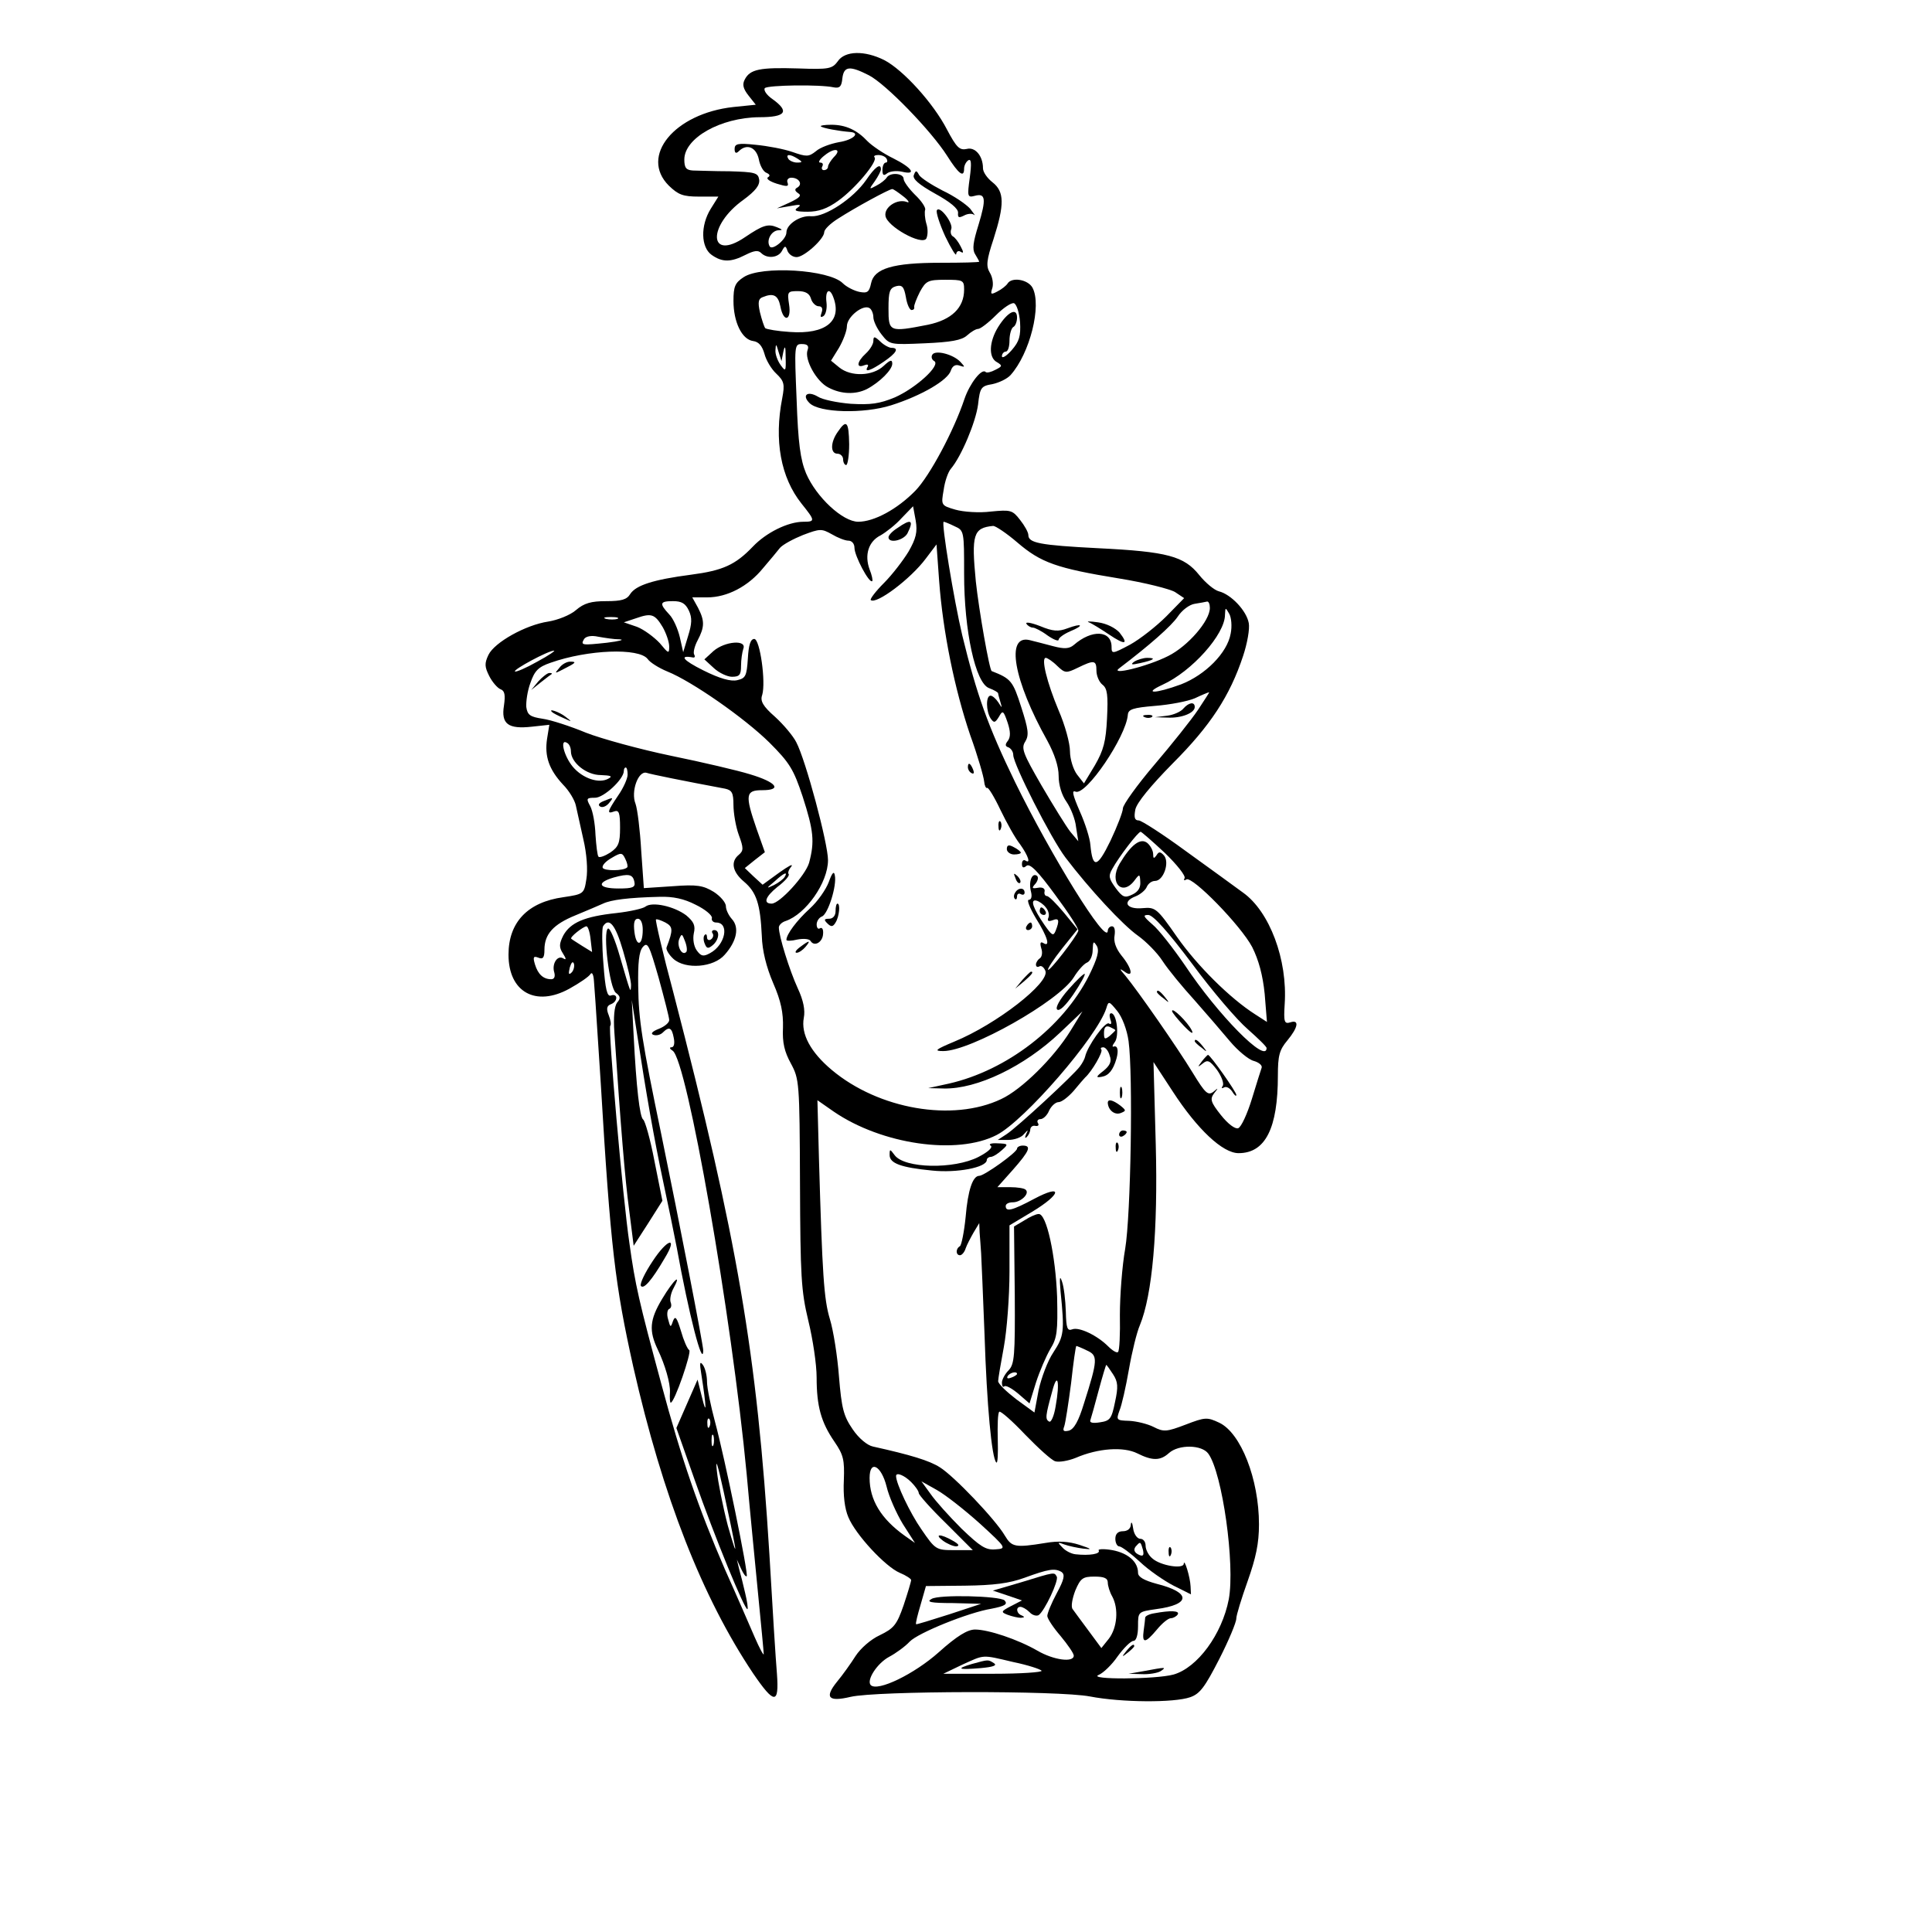 <svg version="1" xmlns="http://www.w3.org/2000/svg" width="681.333" height="681.333" viewBox="0 0 511 511"><path d="M221.6 16.2c-1.5 2-2.3 2.2-10.5 1.9-10.1-.3-12.7.2-14.1 2.9-.7 1.3-.5 2.4 1 4.3l1.9 2.4-5.9.6c-15.6 1.7-24.9 13-17.1 20.8 2.5 2.4 3.7 2.9 8 2.9h5.1l-2 3.2c-2.8 4.5-2.6 10.2.2 12.2 2.8 2 5.1 2 9 0 2.2-1.1 3.3-1.3 4.1-.5 1.6 1.6 4.5 1.3 5.5-.5.8-1.5 1-1.5 1.5 0 .4.9 1.4 1.6 2.4 1.6 2 0 7.3-4.8 7.3-6.6 0-.7 1.6-2.3 3.7-3.6 4.5-2.9 13.5-7.8 14.3-7.8.3 0 1.6.9 3 2s1.7 1.8.8 1.4c-2.5-.9-6 1.4-5.6 3.7.4 2.8 9.6 7.9 10.8 6 .4-.8.5-2.5 0-4-.4-1.4-.5-3.1-.3-3.6.2-.6-1-2.4-2.7-4-1.6-1.6-3-3.5-3-4.2 0-1.5-3.6-1.8-4.5-.3-.3.5-1.5 1.5-2.7 2.1-2 1.1-2 1-.4-1.2.9-1.3 1.6-2.7 1.6-3.1 0-1.8-1.6-.6-3.9 2.8-3.4 4.9-10.8 9.8-14.5 9.6-2.9-.3-6.6 2.1-6.6 4.3 0 1.8-3.7 4.8-4.4 3.7-1-1.6.4-4.2 2.3-4.3 1.2 0 1.1-.2-.4-.8-2.4-1-3.8-.5-8.4 2.6-9.7 6.6-10.1-3-.4-9.9 3.1-2.3 4.3-3.8 4.1-5.3-.3-1.8-1.1-2-7.8-2.2-4.1 0-8.5-.2-9.7-.2-1.8-.1-2.3-.7-2.3-2.9 0-5.7 9.6-11.1 19.8-11.2 7.1 0 8.1-1.5 3.5-4.8-1.6-1.1-2.4-2.4-2-2.9.9-.8 14.6-1 18.2-.2 1.6.3 2.1-.2 2.3-2.4.4-3.2 1.9-3.4 7-.8 4.5 2.3 16.5 14.7 20.7 21.3 3.1 4.9 4.5 5.9 4.5 3.4 0-.8.5-1.8 1.1-2.2.8-.5.9.8.4 4.6-.7 5-.6 5.3 1.3 4.8 2.9-.8 3.1.8 1 7.7-1.4 4.5-1.7 6.4-.9 7.7.6 1 1.1 1.9 1.1 2 0 .2-4.6.3-10.3.3-12.5 0-17.5 1.5-18.3 5.4-.5 2.4-1 2.7-3.1 2.3-1.4-.3-3.4-1.3-4.4-2.3-3.6-3.6-21.5-4.7-26.2-1.6-2.3 1.5-2.7 2.5-2.7 6.3 0 5.5 2.2 10.2 5.2 10.6 1.5.2 2.4 1.3 3 3.4.4 1.6 1.8 4 3.1 5.2 2.1 2 2.3 2.8 1.6 6.5-2.2 11.2-.4 21 5.1 27.9 3.6 4.5 3.7 4.8.5 4.8-4.1 0-9.9 2.9-13.4 6.6-4.6 4.8-7.9 6.3-16.3 7.4-10 1.3-14.6 2.8-16.1 5.1-.9 1.5-2.3 1.9-6.4 1.9-3.9 0-5.8.5-8 2.4-1.5 1.3-4.8 2.6-7.3 3-6 .9-14.2 5.5-15.8 8.8-1.1 2.3-1 3.2.2 5.6.8 1.6 2.2 3.2 3 3.5 1.1.4 1.3 1.5.9 4.3-.8 4.9 1.1 6.3 7.4 5.6l4.6-.5-.6 3.7c-.7 4.6.5 8.1 4.2 12.1 1.6 1.6 3.1 4.1 3.4 5.5.3 1.4 1.2 5.4 2 9 .9 3.8 1.2 8.1.8 10.5-.6 3.9-.7 4-6.1 4.8-9.4 1.3-14.5 6.6-14.5 15.2 0 9.9 7.2 13.9 16.1 9 2.7-1.5 5.2-3.2 5.6-3.9.4-.6.8.2.9 1.9.1 1.6.3 4.1.4 5.5.1 1.4.7 11 1.4 21.5 2.6 43.7 3.8 53.4 8.6 75 7.8 34.4 18.3 61.1 31.7 81.1 5.6 8.2 6.9 8.3 6.3.1-.3-3.4-1.2-17.7-2-31.7-3.3-53.2-8.4-83-25.4-148.5-2.8-10.4-4.8-19.1-4.6-19.3.2-.2 1.3.2 2.5.8 2 1.1 2.1 1.9.3 6.6-.2.5.6 1.9 1.8 3 3.2 2.9 10.7 2.3 13.6-1.1 3.2-3.6 3.9-7.2 1.9-9.4-.9-1-1.6-2.5-1.6-3.4 0-1-1.5-2.7-3.2-3.8-2.8-1.7-4.4-2-10.9-1.5l-7.6.5-.7-9.9c-.3-5.4-1-11-1.5-12.4-1.3-3.2.7-8.8 2.9-8.2 1.2.4 9.6 2.1 20.8 4.2 1.8.4 2.2 1.1 2.2 4.3 0 2.1.6 5.7 1.4 7.9 1.3 3.5 1.3 4.2 0 5.3-2.2 1.8-1.7 4.5 1.4 7.1 3.3 2.8 4.3 5.9 4.7 14.3.1 3.9 1.2 8.3 3 12.5 2.1 4.8 2.7 7.9 2.6 11.8-.2 4 .4 6.4 2.1 9.5 2.2 4.1 2.3 4.9 2.4 31.7.1 24.6.3 28.4 2.2 36.3 1.2 4.9 2.2 11.6 2.2 15 0 7.7 1.2 11.9 4.7 17 2.4 3.5 2.7 4.8 2.5 10.2-.2 3.9.2 7.5 1.2 9.8 1.9 4.6 9.8 13.1 13.6 14.7 1.7.7 3 1.6 3 1.9 0 .4-.9 3.4-2 6.7-1.8 5.2-2.6 6.1-6.3 7.9-2.4 1.1-5.1 3.5-6.4 5.5-1.2 1.9-3.4 5-4.9 6.8-3.4 4.2-2.3 5.4 3.6 4 6.9-1.6 55-1.7 63.3-.1 8.3 1.6 22.2 1.7 26.5.2 2.6-.9 3.9-2.7 7.7-10.1 2.5-4.9 4.5-9.7 4.5-10.7 0-.9 1.4-5.4 3-9.9 2.2-6.2 3-10 3-15 0-12-4.8-24.2-10.5-26.9-3.2-1.5-3.7-1.5-8.9.5-5 1.9-5.8 2-8.5.6-1.6-.8-4.5-1.5-6.4-1.6-3.4-.1-3.5-.2-2.6-2.7.6-1.4 1.7-6.3 2.5-10.9.8-4.6 2.1-9.9 2.9-11.7 3.3-8 4.8-25 4.2-47.8l-.6-21.8 5.1 7.8c6.5 10 13.2 16.3 17.4 16.3 7.1 0 10.4-6.6 10.4-20.5 0-5.3.4-6.8 2.5-9.3 2.9-3.5 3.2-5.6.8-4.8-1.6.5-1.8-.1-1.5-4.8.8-11.8-4-24.5-11-29.5-2.3-1.7-9.2-6.7-15.3-11.1-6-4.4-11.6-8-12.3-8-1.1 0-1.3-.8-.9-2.9.4-1.8 4-6.2 9.9-12.2 9.9-9.9 15.1-17.8 18.6-28.4 1.1-3.3 1.8-7.2 1.5-8.7-.6-3.3-4.7-7.6-7.9-8.4-1.2-.3-3.5-2.2-5.2-4.3-4-5-8.4-6.2-26.7-7.1-15.6-.8-18.5-1.4-18.5-3.5 0-.7-1-2.5-2.2-4-2-2.6-2.5-2.7-7.7-2.2-3.1.4-7.3.1-9.4-.5-3.8-1.1-3.8-1.2-3.1-5.2.3-2.3 1.2-4.8 1.9-5.6 2.8-3.3 6.6-12.4 7.2-17 .5-4.5.8-4.9 3.8-5.4 1.8-.4 3.9-1.4 4.8-2.4 5.1-5.7 8.3-18.4 5.8-23.1-1.2-2.2-5.5-2.9-6.6-1.1-.3.5-1.5 1.5-2.7 2.1-1.7.9-1.9.8-1.3-1 .3-1.1 0-2.9-.7-4-1-1.7-.9-3.2 1-8.9 2.9-9.1 2.9-12.5-.3-15-1.4-1.1-2.5-2.7-2.5-3.7 0-3.3-2.1-5.7-4.3-5.1-1.9.4-2.7-.4-5.2-5.1-3.6-7-11.6-15.8-16.6-18.4-5.2-2.6-10.4-2.5-12.3.3zM255 76.6c0 4.8-3.3 8-9.6 9.3-10.2 2-10.4 1.9-10.4-4.3 0-4.5.3-5.4 2-5.9 1.6-.4 2.1.1 2.6 2.9.3 1.9 1 3.4 1.5 3.4s.8-.3.7-.8c-.1-.4.6-2.2 1.5-4 1.6-2.9 2.1-3.2 6.7-3.2 4.7 0 5 .1 5 2.6zM214.5 79c.3 1.1 1.3 2 2 2 .9 0 1.2.6.8 1.7-.4 1.1-.3 1.4.5.9.6-.4 1-2 .8-3.6-.4-3.2.8-4.1 1.8-1.4 2.4 6.3-2 9.9-11.5 9.2-3.2-.2-6.1-.7-6.5-1-.3-.4-.9-2.2-1.4-4.2-.6-2.7-.4-3.6.7-4 2.9-1.2 4.1-.5 4.7 2.4.8 4.4 3 3.9 2.3-.5-.5-3.3-.4-3.5 2.3-3.5 2 0 3.1.6 3.5 2zm55.3 6.2c.2 3.7-.2 5.1-2.2 7.4-1.4 1.6-2.6 2.3-2.6 1.6 0-.6.5-1.2 1-1.2.6 0 1-1.3 1-2.9 0-1.7.5-3.3 1-3.6.6-.3 1-1.5 1-2.5 0-2.8-2.5-1.5-5 2.5-2.4 3.9-2.6 8.1-.3 9.3 1.5.9 1.4 1.1-.4 2-1.1.6-2.3.9-2.6.6-1-1.1-4.2 3-5.6 7.1-2.8 8.4-9.2 20.4-13 24.3-4.8 4.9-10.9 8.2-15.1 8.2-4.1 0-11.1-6.5-13.8-12.8-1.5-3.6-2.1-8-2.5-19.5-.6-14.4-.6-14.7 1.4-14.7 1.5 0 1.9.5 1.5 1.6-.9 2.4 2.3 8.3 5.5 9.9 3.4 1.8 7.2 1.9 10.2.4 3.4-1.8 6.7-5.1 6.7-6.7 0-1.2-.6-1-2.3.6-2.9 2.7-8.6 2.9-11.7.4l-2.2-1.8 2.1-3.4c1.1-1.9 2.1-4.5 2.1-5.7 0-2.5 4.3-5.9 6-4.8.5.3 1 1.4 1 2.4s1 3.1 2.2 4.6c2.1 2.7 2.3 2.7 11.4 2.3 6.9-.3 9.8-.8 11.2-2.1 1-.9 2.3-1.7 2.9-1.7.6 0 2.7-1.6 4.7-3.6s4.1-3.4 4.8-3.2c.7.3 1.4 2.5 1.6 5zM207.2 93c.4-1.8.6-1.4.6 1.5.1 3.7 0 3.9-1.3 2.1-.8-1.1-1.5-2.9-1.4-4 .1-1.8.2-1.7.8.4l.8 2.5.5-2.5zm33.1 52.9c-1.4 2.3-4.3 6.1-6.5 8.3-2.2 2.2-3.7 4.2-3.5 4.5 1.4 1.3 10.6-5.6 14.6-11l2.8-3.7.7 9.7c1 13.5 4.1 28.6 8.2 40.7 2 5.5 3.6 11.1 3.7 12.3.1 1.1.5 1.9.8 1.7.3-.2 1.9 2.4 3.5 5.8 1.6 3.3 3.9 7.5 5.2 9.1 2.2 3.1 2.9 5.3 1.4 4.3-.5-.3-.9.1-.9.9 0 1 .4 1.2 1.2.5.9-.7 3 1.4 7.6 7.7 3.5 4.7 6.3 9 6.1 9.5-.5 1.6-7.6 10.8-8 10.3-.2-.2 1.4-2.7 3.7-5.6l4.1-5.1-3.6-4.4c-2-2.4-4-4.4-4.5-4.4s-.8-.6-.6-1.3c.1-.7-.6-1.1-1.7-.9-1.7.3-1.8.1-.7-1.1.7-.9.8-1.8.3-2.1-1.3-.8-2.2 1.7-1.5 4.3.3 1.2.1 2.1-.6 2.1-.6 0 .3 2.2 1.9 4.9 3.1 4.9 3.9 7.8 1.9 6.5-.7-.4-.9 0-.5 1.4.4 1.1.2 2.3-.4 2.7-.5.3-1 1.1-1 1.6 0 .6.4.8.9.5.5-.3 1.2.2 1.6 1.2 1.2 3.1-12.9 14.1-24.1 18.7-5 2.1-5.5 2.5-2.9 2.5 7.2 0 30.6-13.2 34.5-19.5 1.1-1.8 2.7-3.6 3.5-3.9.8-.3 1.5-1.8 1.5-3.3.1-2.4.2-2.5 1.1-1.1.7 1.3.2 3.2-2.1 7.9-6.9 13.6-21.7 25-37 28.5l-5.5 1.2 4.1.1c8.8.2 21.3-5.8 30.8-14.8l5.9-5.6-3.2 5.2c-4.4 7.1-12.9 15.5-18.3 18-12.8 6.1-32.4 2.7-44.8-7.7-5.6-4.7-8.2-9.5-7.4-13.8.4-2-.1-4.6-1.6-7.8-2.2-4.8-5-13.8-5-16.1 0-.6.8-1.4 1.8-1.7 5.3-1.8 11.2-10.1 11.2-16.1 0-4.4-5.9-26.5-8.4-31.2-.8-1.6-3.3-4.6-5.6-6.7-3.2-2.8-4-4.2-3.4-5.8 1-3.4-.6-14.8-2.1-14.8-1 0-1.5 1.6-1.7 5.2-.3 4.6-.6 5.2-2.8 5.7-1.7.4-4.6-.4-9-2.6-5.4-2.7-6.5-4.1-2.7-3.4.5.1.6-.3.3-.8s.1-2.2.9-3.7c1.9-3.6 1.9-5.2.1-8.7l-1.5-2.7h4c5.2 0 10.8-2.9 14.7-7.7 1.8-2.1 3.8-4.5 4.5-5.4.8-.9 3.6-2.4 6.1-3.4 4.5-1.7 4.9-1.7 7.6-.2 1.5.9 3.5 1.7 4.4 1.7.9 0 1.6.8 1.6 1.9 0 2.1 3.9 9.5 4.7 8.8.2-.2-.1-1.6-.7-3.1-1.4-3.8-.3-7.4 2.9-9 1.4-.8 4-2.8 5.6-4.6l3-3.1.7 3.8c.5 3 .1 4.7-1.9 8.2zm12.2-6.7c2.5 1.1 2.5 1.3 2.5 12.6 0 15.1 3 28.9 6.6 30.2 1.3.5 2.4 1.1 2.4 1.4 0 .2.3 1.3.6 2.3.5 1.7.5 1.7-.6 0-.6-.9-1.5-1.7-2-1.7-1.3 0-1.2 4.1 0 6 .9 1.3 1.2 1.2 2.2-.4 1-1.8 1.2-1.7 2.3 1.5.8 2.4.8 3.8.1 4.8-.8 1-.8 1.5.2 1.8.6.3 1.2 1.1 1.2 2 0 2.4 10 22.1 13.8 27.1 6.3 8.3 15.2 17.9 19.2 20.7 2.1 1.5 5.1 4.5 6.5 6.7 1.5 2.3 5.3 6.9 8.4 10.3 3.1 3.5 7.3 8.4 9.4 10.9 2.1 2.5 5 4.9 6.3 5.2 1.4.4 2.3 1.2 2.1 1.8-.2.6-1.4 4.3-2.6 8.3-1.2 3.9-2.8 7.4-3.6 7.7-.8.3-2.7-1.1-4.6-3.5-2.7-3.4-2.9-4.2-1.8-5.7 1.2-1.5 1.2-1.6-.2-.4-1.4 1-2.1.4-5.4-5-4.2-6.9-14.6-21.8-17.9-25.8-1.5-1.7-1.6-2-.3-1.1 2.6 2 2.2-.7-.7-4.2-1.5-1.9-2.1-3.7-1.8-5.3.2-1.4 0-2.4-.7-2.4-.6 0-1.1.6-1.1 1.2-.2 4.1-15-19.9-24.5-39.3-7.2-14.8-10.2-23.3-14-38.9-2.2-9.3-5.6-30-4.9-30 .2 0 1.5.5 2.9 1.2zm16.6 4.3c6.2 5.3 10.3 6.8 26.9 9.5 6.8 1.1 13.5 2.8 14.8 3.6l2.4 1.6-4.7 4.8c-2.6 2.6-6.9 6-9.6 7.5-4.7 2.5-4.9 2.5-4.9.6 0-4.4-5.2-4.7-10-.5-1.2 1-2.5 1.1-5.5.3-2.2-.6-5-1.3-6.2-1.6-6.4-1.5-4.2 10.7 4.7 26.6 1.9 3.5 3 6.8 3 9.3 0 2.4.8 5.1 2.1 6.9 1.1 1.6 2.3 4.6 2.5 6.6l.6 3.8-2.1-2.5c-1.1-1.4-4.5-6.9-7.6-12.2-4.9-8.5-5.5-9.9-4.3-11.7 1-1.7.8-3.2-1.1-9.1-2.2-6.9-2.7-7.5-7.8-9.5-.6-.2-3.4-16.2-4.2-23.7-1.2-12.4-.7-14.2 4.6-14.7.6 0 3.5 1.9 6.4 4.4zm-86.9 18c.9 1.9.8 3.5-.2 6.7l-1.3 4.3-.9-4c-.5-2.1-1.7-4.9-2.8-6-2.7-2.9-2.5-3.5 1-3.5 2.3 0 3.3.6 4.2 2.5zm137.8-.7c0 3.4-5.8 10.1-11 12.7-5.5 2.8-15.8 5.3-12.9 3.2 7.9-6 13.7-11.1 15.4-13.6 1.1-1.7 3.1-3.2 4.5-3.4 1.4-.2 2.8-.5 3.3-.6.4 0 .7.7.7 1.7zm5.5 6.8c-.9 5.1-6.7 10.9-13.1 13.4-6.8 2.5-10.3 2.6-4.9.1 7.7-3.5 16.5-13.3 16.5-18.5.1-2 .1-2 1.1-.3.6 1 .8 3.4.4 5.3zm-150.2-1.7c.9 1.6 1.7 3.9 1.7 5.1 0 2-.2 1.9-2.5-.9-1.5-1.6-4.2-3.6-6-4.3l-3.5-1.2 3.3-1.1c4-1.4 4.9-1.1 7 2.4zm-12-2.2c-.7.2-2.1.2-3 0-1-.3-.4-.5 1.2-.5 1.7 0 2.4.2 1.8.5zm.6 5.4c1.4.1-.1.5-3.4.9-6.6.7-7 .7-6-1 .5-.7 1.9-1 3.7-.6 1.7.3 4.2.7 5.7.7zm-21.8 5.9c-3 1.7-5.6 2.8-5.9 2.6-.5-.5 8.8-5.5 10.3-5.5.6-.1-1.4 1.3-4.4 2.9zm29.2-.7c.6.9 3 2.4 5.2 3.3 6.5 2.6 20.4 12.3 27 18.8 5.4 5.4 6.4 7.1 8.8 14.3 2.9 9 3.2 11.9 1.7 17.5-1 3.4-7.8 10.8-9.9 10.8-2.3 0-1.7-1.8 1.5-4.4 2-1.5 3.3-3 3-3.4-.3-.3 0-1.2.7-2 .6-.9-.8-.1-3.2 1.6l-4.4 3.2-2.4-2.2-2.3-2.2 2.6-2.1 2.7-2.1-2.2-6.2c-3.1-9-2.9-10.2 1.5-10.2 5.4 0 3.8-2.1-3.2-4.2-3.2-1-12.6-3.2-20.9-4.9-8.2-1.7-18.4-4.5-22.5-6.1-4.1-1.7-9.3-3.4-11.5-3.7-3.3-.5-4-1-4.3-3.1-.1-1.4.3-4.3 1.1-6.4 1.1-3.2 2.1-4.2 5.3-5.3 9.9-3.5 23.4-4 25.7-1zm108.3 1.8c2.1 2 2.4 2 5.5.5 4.3-2.1 4.9-2 4.9.8 0 1.3.7 3 1.6 3.7 1.3 1 1.5 2.8 1.2 8.9-.3 6.1-.9 8.4-3.2 12.4l-2.9 4.8-1.8-2.3c-1-1.3-1.9-4.1-1.9-6.2 0-2.1-1.3-6.9-3-10.8-3.1-7.4-4.7-13.9-3.4-13.9.4 0 1.8.9 3 2.1zm37.3 11.6c-1.8 2.7-7 9.2-11.6 14.6s-8.3 10.6-8.3 11.5c0 .9-1.5 4.8-3.3 8.6-3.5 7.2-4.7 7.4-5.3 1.1-.1-1.7-1.4-5.8-2.8-8.9-1.9-4.4-2.2-5.7-1.1-5.2 2.8 1 13.3-14.5 13.8-20.3.1-1.5 1.3-1.9 7.2-2.4 3.9-.3 8.6-1.2 10.5-2 1.9-.9 3.6-1.6 3.8-1.6.2-.1-1.2 2-2.9 4.6zm-165.9 11c0 3 4.1 6.3 7.9 6.3 2.6.1 3.2.3 2.1.9-2.5 1.5-6.9 0-9.5-3.1-2.4-2.9-3.5-7.6-1.5-6.3.6.3 1 1.3 1 2.2zm15 6.2c0 1-1.1 3.5-2.5 5.5-2.9 4.3-3.1 5-1 4.2 1.2-.4 1.5.4 1.5 4.3 0 4.1-.4 5.1-2.6 6.6-1.4.9-2.8 1.4-3.1 1.1-.3-.3-.6-2.9-.8-5.8-.1-2.9-.7-6.3-1.4-7.6-1.1-2-1-2.2 1.3-2.2s7.6-4.9 7.6-7.1c0-.5.2-.9.5-.9s.5.8.5 1.9zm142.1 20.7c3.2 3.1 5.6 6.1 5.2 6.7-.3.5-.1.7.5.3 1.6-.9 14.4 12.2 17.4 17.9 1.7 3.4 2.8 7.4 3.3 12.4l.6 7.4-3.1-2c-6.6-4.2-15.3-12.8-20.7-20.5-5.3-7.6-5.7-7.9-9.1-7.6-4.2.4-5.5-1.7-1.9-3.1 1.3-.5 2.7-1.7 3-2.5.4-.9 1.3-1.6 2.2-1.6 2.2 0 3.9-4.8 2.4-6.7-1-1.1-1.4-1.1-2-.1-.7 1-.9.9-.9-.3 0-.9-.7-2.2-1.5-2.9-1.8-1.5-4.3.3-7.4 5.5-2.9 5 .8 8.8 4.1 4.2 1.2-1.6 1.3-1.5 1.4.6.1 1.5-.6 2.6-2.1 3.3-2 1-2.6.7-4.4-1.7-1.8-2.5-2-3.2-.9-5.1 1.7-3.1 6.8-9.8 7.5-9.8.2 0 3.1 2.5 6.4 5.6zm-142.2 3.8c-.9 1-6.2 1-6.5.1-.2-.6.8-1.7 2.4-2.6 2.5-1.5 2.8-1.4 3.6.3.5 1 .7 2 .5 2.2zm1.9 3.9c.3 1.4-.5 1.7-4.2 1.7-5.3 0-6-1.5-1.3-2.9 4-1.1 5.1-.9 5.5 1.2zm39.7-1.3c-.3.5-1.6 1.5-2.8 2.1-2.1 1-2.1.9.2-1 2.5-2.3 3.6-2.7 2.6-1.1zm-23.5 7.3c2.5 1.2 4.4 2.8 4.3 3.5-.2.6.3 1.2 1.1 1.2 3.6 0 2.5 5.9-1.6 8.1-1.8 1-2.4.8-3.5-.7-.8-1.1-1.1-3-.8-4.5.5-2.1 0-3.1-2-4.8-3.2-2.4-9-3.7-10.8-2.3-.6.5-4.1 1.3-7.7 1.7-8.4.9-12.1 2.5-14 5.9-1.1 2.2-1.2 3.1-.1 4.8.9 1.4.9 1.8.1 1.3-1.6-1-3.1 1.5-2.4 3.7.3 1.1 0 1.8-.8 1.8-2.1 0-3.5-1.3-4.3-3.9-.6-2-.4-2.3.9-1.8 1.2.5 1.6 0 1.6-2.1 0-4.1 2.3-6.7 8.2-9.1 2.9-1.2 6.2-2.6 7.3-3.1 2.1-1 6.7-1.6 15-1.8 3.5-.1 6.4.5 9.5 2.1zm92.6.7c.7.8 1 2 .7 2.7-.4.9 0 1.1 1.1.7 1.7-.7 1.9 0 .8 2.8-.6 1.5-1 1.2-2.9-1.5-3.1-4.5-3.9-6.9-2.2-6.5.8.2 1.9 1 2.5 1.8zm38.7 14.9c5.3 7.2 11.9 14.9 14.7 17.3 2.7 2.4 5 4.6 5 5 0 4.3-12.9-8.8-21.6-21.9-3.1-4.5-6.9-9.4-8.6-10.8-2.4-2.1-2.6-2.5-1.1-2.5 1.3 0 5.2 4.4 11.6 12.9zm-145.3-9c0 4.3-1.7 4.7-2.2.6-.3-2.4 0-3.5.9-3.5.8 0 1.3 1.2 1.3 2.9zm-5.2 5.6c1.2 4.1 2.2 8.3 2.1 9.2-.1 2 0 2.4-3-7.9-1.2-4.2-2.6-7.5-3.1-7.2-1.4.9.4 15.8 2.1 17 1.2.9 1.3 1.5.3 2.6-.7 1-1 3.8-.7 7.9 1.7 25.2 2.8 38.7 3.9 46.9l1.2 9.5 3.8-5.9 3.8-6-2.1-10.5c-1.1-5.8-2.5-10.7-3-11-.9-.7-1.8-8.4-2.5-22.1l-.5-9.5 1.4 9c2.4 15.7 4.5 27.7 6.9 39 1.3 6 2.9 13.9 3.6 17.5 3.2 17.7 6.9 32 7 27.2 0-1.5-6.3-33.9-11.1-57.2-5.1-24.6-6-30.2-6.1-39.2-.1-6.1.2-9.1 1.2-10.3 1.3-1.5 1.7-.6 4.2 8.1 1.5 5.5 2.8 10.5 2.8 11.2 0 .7-1.2 1.7-2.7 2.3-1.8.7-2.3 1.3-1.5 1.6.8.3 1.9 0 2.5-.6 1.7-1.7 2.4-1.3 2.9 1.4.3 1.4.1 2.5-.6 2.5-.6 0-.5.4.3.9 3.8 2.4 15.6 69.8 19.6 112.1.8 9.1 2.2 23.2 3 31.5.8 8.2 1.5 15.4 1.5 16 0 .5-1.1-1.5-2.4-4.5-1.3-3-4.8-11.1-7.9-18-6.8-15.7-11.5-29.2-16.8-49-5.9-21.8-6.9-26.2-8.4-37-1.8-12-5.7-57.1-5.1-57.7.3-.3.1-1.5-.4-2.8-.7-1.7-.5-2.5.6-2.9.8-.3 1.4-1 1.4-1.7 0-.6-.6-.9-1.4-.6-1 .4-1.5-1.5-2-8.4-.4-4.9-.4-9.4-.1-9.9 1.6-2.5 3.3-.4 5.3 6.5zm-8.6-3.1l.4 3.4-2.6-1.6c-1.4-.9-2.7-1.7-2.9-1.9-.5-.4 3.1-3.2 4-3.3.4 0 .9 1.5 1.1 3.4zm25.3 3.4c-1.1 1.1-2.5-1.5-1.9-3.3.7-1.7.8-1.6 1.6.5.5 1.3.6 2.5.3 2.8zm-30.3 5.4c-.8.8-.9.4-.5-1.3.4-1.3.8-1.8 1.1-1 .2.7-.1 1.8-.6 2.3zm147.3 18.2c1.2 8.8.6 46-.9 54.9-.8 4.5-1.4 12.4-1.4 17.5.1 5-.1 9.5-.5 9.8-.3.3-1.4-.3-2.6-1.5-2.9-2.9-7.7-5.2-9.5-4.5-1.3.5-1.6-.3-1.7-4.7-.1-3-.5-6.5-1-7.9-.6-1.8-.7-1.1-.4 2.5 1.1 10.8.9 11.9-1.9 16.2-1.5 2.2-3.2 6.8-3.9 10l-1.1 5.9-4.8-3.5c-2.6-2-4.8-4.1-4.8-4.8 0-.6.7-4.7 1.5-9s1.5-13.3 1.5-20v-12.2l6-3.6c7.8-4.7 8.2-7.5.5-3.4-5.8 3.1-7.5 3.5-7.5 1.9 0-.6.8-1 1.9-1 2.1 0 4.5-2.3 3.4-3.3-.3-.4-2.2-.7-4.1-.7h-3.4l4.1-4.6c4.4-5 5-6.4 2.6-6.4-.8 0-1.5.4-1.5.8 0 1-8.7 7.2-10 7.2-1.7 0-3 3.7-3.6 10.9-.4 4-1.1 7.4-1.5 7.7-1.2.7-1.1 2.4 0 2.4.5 0 1.2-.8 1.5-1.8.3-.9 1.3-2.8 2.1-4.2l1.5-2.5.1 2.5c.1 1.4.3 3.8.4 5.5.1 1.6.5 11.3.9 21.5.6 18.6 1.9 32.6 3.1 33.8.4.4.5-2.3.4-6.1-.1-3.7 0-7 .4-7.3.3-.3 3.4 2.4 6.8 6 3.5 3.6 7 6.8 8 7.1 1 .3 3.4-.1 5.4-.9 6-2.6 12.7-3 16.3-1.2 4 2 6.1 2 8.4-.1 2.6-2.3 8.7-2.2 10.4.2 3.7 5.1 7.1 29.3 5.4 38.5-1.8 9.3-8.3 18.1-14.6 19.9-4.7 1.3-23 1.4-19.8.1 1.2-.5 3.5-2.7 5-4.9 1.6-2.2 3.5-4.1 4.2-4.1.7 0 1.2-1.5 1.2-3.9 0-3.8 0-3.8 4.8-4.5 9.2-1.2 9.3-4.4.1-6.7-3.3-.9-4.9-1.8-4.9-2.9 0-2.9-2.6-5.2-6.8-6-2.3-.4-3.9-.3-3.6.1.5.9-2.4 1.4-6.1 1-1.1-.1-2.7-.9-3.5-1.8-1.4-1.4-1.3-1.5.5-.8 1.1.4 3.4.9 5 1.1 2.5.3 2.3.1-1-1-2.8-.9-5.6-1.1-9-.5-8 1.3-8.9 1.1-10.7-1.9-2.5-4.3-13.5-15.8-17.2-18.1-2.8-1.8-7.8-3.3-17.7-5.5-1.5-.3-3.8-2.2-5.4-4.6-2.4-3.5-2.9-5.5-3.6-13.9-.4-5.4-1.5-12.3-2.4-15.2-1.6-5.3-2-11.7-2.9-42.6l-.4-15.3 4.3 3c12.7 8.7 32.6 11.6 43.1 6.2 7.4-3.8 26.6-26 29-33.5.6-2 .7-2 2.9.7 1.3 1.6 2.6 5 3 8zm-11 81.8c2.9 1.3 2.9 2.4-.8 14-1.4 4.6-2.6 6.8-4 7.2-1.4.3-1.7.1-1.2-1.2.3-.9 1.1-6 1.8-11.4.6-5.4 1.2-9.8 1.4-9.8.1 0 1.4.5 2.8 1.2zm6.9 6.3c1.3 2 1.4 3.3.5 7.4-.9 4.4-1.3 4.9-4 5.3-1.9.3-2.8.1-2.5-.6.2-.6 1.2-4.1 2.2-7.9 1-3.7 1.9-6.7 2-6.7.1 0 .9 1.1 1.8 2.5zm-15.2 8.5c-.4 2.5-1.2 4.3-1.7 4-1.1-.6-1-1.5.8-8 1.4-5.4 2.1-2.6.9 4zm-44.7 21.2c.6 2.6 2.6 7.1 4.3 9.9l3.2 5-2.7-1.9c-6.3-4.5-9.3-9.5-9.3-15.3 0-4.9 3.1-3.3 4.5 2.3zm6.5-1.2c1.1 1.1 2 2.4 2 2.9s3.2 4.1 7.2 8l7.1 7.1h-4.9c-4.8 0-5-.1-8.7-5.5-3-4.3-6.7-12.1-6.7-14.1 0-1.1 2.2-.2 4 1.6zm18.2 11c7.1 6.5 7.1 6.6 4 6.8-2.5.2-4-.8-8.9-5.5-3.2-3.2-6.9-7.3-8.2-9.2l-2.4-3.3 4.1 2.3c2.3 1.3 7.4 5.3 11.4 8.9zm21.6 12.8c.9.7.7 1.9-1.3 5.6-1.4 2.6-2.5 5.3-2.5 6 0 .7 1.6 3.1 3.5 5.3 1.9 2.3 3.5 4.6 3.5 5.2 0 1.9-5.3 1.2-9.6-1.3-5.2-3-13-5.6-16.5-5.6-2 0-4.8 1.7-9.6 6-6.5 5.8-16.2 10.5-18 8.7-1.2-1.3 1.7-5.8 4.9-7.5 1.7-.9 4.2-2.7 5.4-4 2.2-2.3 15.5-7.7 21.6-8.7 3.6-.7 4.4-1.2 3.5-2.2-1.3-1.2-17.4-1.6-19.3-.4-1.5.8-.3 1.1 5.6 1.1l7.5.2-8.5 2.8c-4.7 1.5-8.6 2.7-8.7 2.6-.2-.2.4-2.5 1.2-5.2l1.4-4.9 10.3-.1c7.6-.1 11.7-.6 15.8-2.1 6.3-2.3 8-2.6 9.8-1.5zm12.2 2.8c0 .8.5 2.5 1.2 3.7 1.7 3.2 1.3 8.2-.9 11.1l-2 2.5-3.4-4.6c-1.9-2.6-3.8-5.1-4.2-5.7-.5-.6-.1-2.8.7-4.9 1.4-3.3 2-3.7 5.1-3.7 2.5 0 3.5.4 3.5 1.6zm-25 21c3.9.8 7.2 1.9 7.5 2.3.2.4-5.5.8-12.8.8h-13.2l5-2.4c6-2.7 5-2.7 13.5-.7z"/><path d="M231 90.2c0 .8-.9 2.3-2 3.3-2.4 2.2-2.6 4-.4 3.1.8-.3 1.2-.2.9.4-1 1.6.7 1.1 4.2-1.3 3.4-2.3 4.2-3.7 2.1-3.7-.6 0-2-.7-3-1.7-1.5-1.4-1.8-1.4-1.8-.1zM246.6 93.8c-.4.6-.1 1.4.5 1.7 1.8 1.1-4.8 7.1-10.4 9.6-4.1 1.7-6.4 2-11.7 1.7-3.6-.3-7.5-1.1-8.7-1.9-2.7-1.6-4.3-.4-2.2 1.7 2.6 2.6 14.3 2.9 21.6.6 7.9-2.5 15-6.6 15.8-9.2.4-1.2 1.2-1.7 2.3-1.3 1.5.5 1.5.4.2-1-1.9-2-6.6-3.2-7.4-1.9zM221.6 114.2c-2 2.8-2 5.8-.1 5.8.8 0 1.5.7 1.5 1.5s.4 1.5.8 1.5.8-2.5.8-5.5c-.1-6-.7-6.7-3-3.3zM237.3 139.7c-1.3.8-2.3 1.9-2.3 2.4 0 1.7 3.9.9 5-1 1.8-3.6 1-4-2.7-1.4zM188.7 172.2l-2.4 2.2 2.5 2.3c1.4 1.3 3.6 2.3 4.8 2.3 2 0 2.4-.5 2.4-2.9 0-1.6.3-3.6.6-4.5 1-2.5-4.9-2-7.9.6zM256 202.9c0 .6.4 1.3 1 1.6.6.3.7-.1.4-.9-.7-1.8-1.4-2.1-1.4-.7zM264.1 218.6c0 1.1.3 1.4.6.6.3-.7.2-1.6-.1-1.9-.3-.4-.6.2-.5 1.3zM266.3 224.6c0 .7.9 1.4 1.9 1.4 1 0 1.8-.2 1.8-.5 0-.2-.8-.9-1.8-1.4-1.4-.8-1.9-.6-1.9.5zM219.2 233.3c-.7 1.9-2.9 5.1-5 7-3.4 3.1-6.2 6.8-6.2 8.3 0 .3 1.3.3 2.9-.1 1.6-.3 3.2-.2 3.5.4 1 1.6 3.2.3 3.3-1.9.1-1.1-.2-1.8-.8-1.5-.5.4-.9-.1-.9-1 0-.8.6-1.8 1.4-2.1 1.6-.6 4-8.2 3.4-10.9-.2-1.2-.7-.7-1.6 1.8zM268.6 232.3c.3 1 .9 1.5 1.2 1.2.3-.3 0-1.1-.7-1.8-1-.9-1.1-.8-.5.6zM268.5 236.1c-.4.6-.4 1.3-.1 1.6.3.4.6.1.6-.6s.5-.9 1-.6c.6.3 1 .1 1-.4 0-1.4-1.7-1.4-2.5 0z"/><path d="M221 241c0 1.2-.7 2-1.7 2-1.4 0-1.4.3-.5 1.2 1 1 1.5 1 2.2-.2 1-1.6 1.3-5 .5-5-.3 0-.5.9-.5 2zM271.5 245c-.3.5-.1 1 .4 1 .6 0 1.1-.5 1.1-1 0-.6-.2-1-.4-1-.3 0-.8.4-1.1 1zM211.6 250.5c-1.1.8-1.5 1.5-.9 1.5s1.6-.7 2.3-1.5c1.6-1.9 1.1-1.9-1.4 0zM270.4 259.2l-1.9 2.3 2.3-1.9c2.1-1.8 2.7-2.6 1.9-2.6-.2 0-1.2 1-2.3 2.2zM282.6 261.7c-2.3 2.6-3.5 4.8-3 5.3.6.6 2.3-1.1 4.3-4 1.9-2.8 3.2-5.2 3-5.4-.2-.2-2.1 1.6-4.3 4.1zM306 262.4c0 .2.8 1 1.8 1.7 1.5 1.3 1.6 1.2.3-.4s-2.1-2.1-2.1-1.3zM310 267.4c0 .4 1.4 2.1 3.1 3.9 1.9 2 2.7 2.4 2.1 1.2-1.1-2.2-5.2-6.2-5.2-5.1zM316 275.4c0 .2.8 1 1.8 1.7 1.5 1.3 1.6 1.2.3-.4s-2.1-2.1-2.1-1.3zM317.9 280.7c-1.2 1.6-1.2 1.7.2.6 1.3-1.1 1.9-.8 3.8 1.7 1.2 1.7 1.9 3.6 1.5 4.2-.4.6-.3.8.4.4.6-.3 1.5.2 2.1 1.1.6 1 1.1 1.4 1.1.9 0-.8-6.9-10.6-7.5-10.6-.1 0-.9.8-1.6 1.7zM271.5 165c.3.5 1.1 1 1.7 1 .5 0 2.3.9 3.9 2.1 1.6 1.1 2.9 1.6 2.9 1.1s1.4-1.5 3-2.2c3.9-1.6 3.3-2.3-.7-.8-2.4.9-3.8.8-7.2-.6-2.3-.9-4-1.2-3.6-.6zM288 164.6c.8.3 3.2 1.8 5.3 3.2 4.3 2.9 5.3 2.7 2.8-.5-1.1-1.2-3.4-2.4-5.7-2.7-2.1-.3-3.2-.3-2.4 0zM300 175c-1.1.8-.7.9 1.5.4 3.7-.8 4.5-1.4 1.9-1.4-1 0-2.6.5-3.4 1zM147.9 176.7c-1.3 1.5-1.2 1.5 1.1.3 3.4-1.7 3.6-2 1.8-2-.9 0-2.2.7-2.9 1.7zM142.4 180.2l-1.9 2.3 2.5-2c1.4-1.1 2.7-2.1 2.9-2.2.2-.2 0-.3-.6-.3-.5 0-1.8 1-2.9 2.2zM146.1 188.4c.2.2 1.5.9 2.9 1.5 2.4 1.1 2.4 1.1.6-.3-1.6-1.3-4.9-2.4-3.5-1.2zM313 187.4c-.6.8-2.6 1.7-4.3 1.9l-3.2.4 3.3.1c3.6.2 7.2-1.2 7.2-2.8 0-1.5-1.6-1.2-3 .4zM302.8 189.7c.7.3 1.6.2 1.9-.1.4-.3-.2-.6-1.3-.5-1.1 0-1.4.3-.6.6zM159.6 211.9c-1.2.5-1.5 1-.9 1.4.6.4 1.6 0 2.3-.8 1.4-1.7 1.3-1.7-1.4-.6zM188.5 246.9c.3.5.1 1.2-.5 1.6-.5.3-1 .1-1-.6s-.3-1-.6-.6c-.4.3-.4 1.4 0 2.3.5 1.3.9 1.4 2.1.4 1.7-1.4 2-4 .4-4-.5 0-.8.4-.4.9zM275 241c0 .5.5 1 1.1 1 .5 0 .7-.5.4-1-.3-.6-.8-1-1.1-1-.2 0-.4.4-.4 1zM172.6 333.6c-2 3-3.4 5.9-3.1 6.5.7 1 2.8-1.3 6.3-7.3 3.6-5.9.8-5.3-3.2.8zM175.1 343.6c-3.3 5.5-3.5 8.4-1.1 13.4 1.9 4 3.3 8.8 3.2 11.2-.1 1.6 0 2.8.2 2.8 1 0 5.6-13.4 4.9-13.9-.5-.3-1.5-2.6-2.2-5.1-1.1-3.6-1.5-4.1-2.1-2.6-.6 1.8-.7 1.8-1.3-.5-.4-1.3-.2-2.5.3-2.7.5-.2.7-.9.4-1.7-.3-.7 0-2.3.6-3.5 2.5-4.6.2-2.6-2.9 2.6zM185.5 363.5c1.4 9 1.4 11.1.2 6.2l-1.2-4.8-2.8 6.4-2.8 6.4 4.9 13.9c5.1 14.6 13.3 34.6 13.9 34 .2-.2-.1-2.1-.6-4.2-.5-2.2-1.2-5-1.6-6.4l-.6-2.5 1.1 2.4c.6 1.3 1.2 2.2 1.5 2 .5-.6-5.8-31.3-8.4-40.9-1.1-4.1-2.1-8.9-2.1-10.5 0-1.7-.5-3.7-1.1-4.5-.8-1.1-.9-.5-.4 2.5zm2.2 13.7c-.3.8-.6.5-.6-.6-.1-1.1.2-1.7.5-1.3.3.3.4 1.2.1 1.9zm1 5c-.3.7-.5.2-.5-1.2s.2-1.9.5-1.3c.2.7.2 1.9 0 2.5zm5.7 26.8c.3 1.9-.5-.6-1.9-5.5-1.3-5-2.6-11.5-2.9-14.5-.4-3.7.2-1.8 1.8 5.5 1.3 6 2.7 12.6 3 14.5zM293.7 269.7c.4 1 .2 1.4-.4 1-1-.6-5.7 6-6.3 8.8-.1.5-.7 1.7-1.4 2.6-1.6 2.2-16.6 16.1-19.4 17.9l-2.3 1.5h2.8c1.5 0 3.4-.6 4.1-1.5 1.2-1.3 1.2-1.3.6 0-.4.9-.3 1.2.2.7s.9-1.4.9-2c.1-.7.7-1.1 1.4-.9.7.1 1-.2.6-.8-.3-.5 0-1 .7-1s1.8-1 2.3-2.3c.6-1.2 1.7-2.2 2.5-2.2s2.6-1.4 4-3c1.4-1.7 2.7-3.2 3-3.5 1.8-1.6 4.8-6.8 4.3-7.4-.3-.3-.1-.6.5-.6s1.4 1 1.7 2.2c.6 1.5.1 2.6-1.6 4-2.1 1.6-2.1 1.9-.5 1.6 1.8-.3 3-1.7 3.9-4.8.6-2.2.3-3.5-.7-3.2-.5.2-.4-.3.2-1.1 1.3-1.5.6-7.7-.9-7.7-.5 0-.5.7-.2 1.7zm1.3 2.8c0 .1-.7.8-1.5 1.5-1.3 1-1.5.9-1.5-.8 0-1.5.5-2 1.5-1.6.8.4 1.5.7 1.5.9zM296.2 289c0 1.4.2 1.9.5 1.2.2-.6.2-1.8 0-2.5-.3-.6-.5-.1-.5 1.3zM293 291.7c.1 1.9 1.8 3.3 3.4 2.7 1.5-.6 1.5-.7-.1-2-2-1.5-3.3-1.8-3.3-.7zM296 300.1c0 .5.5.7 1 .4.6-.3 1-.8 1-1.1 0-.2-.4-.4-1-.4-.5 0-1 .5-1 1.1zM262 303c.7.4-.5 1.6-3.2 3-6.4 3.3-19.6 3.1-22.2-.5-1.2-1.6-1.3-1.7-1.3 0 0 2.2 3 3.3 11.2 4.1 6.5.7 14.5-.8 14.5-2.8 0-.4.5-.8 1-.8.6 0 1.9-.8 3-1.8 1.8-1.6 1.7-1.7-1.2-1.8-1.6-.1-2.4.2-1.8.6zM295.1 303.6c0 1.1.3 1.4.6.6.3-.7.2-1.6-.1-1.9-.3-.4-.6.2-.5 1.3zM270.9 322.8l-2.7 1.6.2 18.1c.1 16.1-.1 18.3-1.6 19.9-1 1-1.8 2.5-1.8 3.3 0 .9.3 1.3.6 1 .4-.4 2 .5 3.7 1.9l3 2.6 1.7-5.5c1-3.1 2.7-7 3.8-8.9 1.8-2.9 2-4.6 1.8-13.8-.4-10.9-2.8-22.1-4.9-21.9-.7 0-2.4.8-3.8 1.7zm-1.9 40.6c0 .2-.7.7-1.6 1-.8.3-1.2.2-.9-.4.6-1 2.5-1.4 2.5-.6zM299.1 403.2c0 1.1-.9 1.8-2.1 1.8-1.3 0-2 .7-2 2 0 1.1.5 2 1 2 .6 0 3 1.8 5.4 4 2.4 2.3 6.5 5.1 9 6.4l4.6 2.3-.1-2.1c-.1-2.5-1.7-7.6-1.8-6-.1 1.5-6.2.5-8.3-1.4-1-.8-1.8-2.3-1.8-3.4 0-1-.6-1.8-1.4-1.8-.8 0-1.7-1.2-1.9-2.8-.2-1.5-.5-1.9-.6-1zm3.2 6.7c.3 1.4.1 1.8-.9 1.4-1.5-.6-1.8-1.6-.7-2.6.9-1 1-.9 1.6 1.2z"/><path d="M309.1 410.6c0 1.1.3 1.4.6.6.3-.7.2-1.6-.1-1.9-.3-.4-.6.2-.5 1.3zM305.3 426.7c-1.3.2-2.3.7-2.4 1.1 0 .4-.2 1.9-.4 3.4-.5 3.6.4 3.5 3.5-.2 1.4-1.7 3-3 3.7-3 .6 0 1.5-.5 1.8-1 .6-1-1.9-1.1-6.2-.3zM297.9 436.7c-1.3 1.6-1.2 1.7.4.4.9-.7 1.7-1.5 1.7-1.7 0-.8-.8-.3-2.1 1.3zM302.5 442l-4 .7 3.5.1c1.9.1 4.2-.3 5-.8 1.6-1.1 1.4-1.1-4.5 0zM249.4 407.5c1.1.8 2.7 1.5 3.5 1.5 1-.1.7-.6-.9-1.5-3.3-1.9-5-1.8-2.6 0zM270.1 418.5l-7.5 2.2 3.9 1.3 3.8 1.3-2.9 1.5c-2.7 1.4-2.7 1.6-.9 2.3 1.1.4 2.7.8 3.5.8 1-.1 1.1-.2.3-.6-1.5-.5-1.7-2.3-.4-2.3.5 0 1.6.6 2.4 1.4.7.8 1.8 1.1 2.4.8 1.6-1.1 5.4-9.2 4.8-10.2-.7-1.2-.3-1.3-9.4 1.5zM257.1 440.1c-4.4 1.3-3.7 1.6 2.3 1.1 3.3-.3 4.4-.7 3.5-1.3-1.6-1-1.4-1-5.8.2zM217.1 33.4c.4.5 5 1.3 7.7 1.5 2.9.2.9 2.1-2.9 2.7-2.2.4-5 1.4-6.1 2.4-1.9 1.5-2.5 1.5-6.2.2-2.3-.8-6.6-1.6-9.7-1.9-4.7-.5-5.6-.3-5.6 1.1 0 1.1.4 1.3 1.1.6 2.1-2.1 4.6-1.1 5.3 2.1.3 1.7 1.2 3.3 2 3.6.9.4 1.1.8.4 1.2-.5.4.5 1.1 2.4 1.7 2.6.8 3.2.8 2.8-.3-.3-.7.2-1.3 1-1.3 2 0 3.1 1.7 1.6 2.6-.8.4-.7.9.2 1.5 1 .6.4 1.2-2.1 2.4l-3.5 1.6 3.5-.6c2.6-.5 3.1-.4 2 .4-1.2.8-.5 1.1 2.6 1.1 2.9 0 5.2-.8 8.1-2.9 4.5-3.2 10.6-10.5 9.6-11.5-.3-.3.1-.6 1-.6s1.9.4 2.2 1c.3.5.2 1-.2 1-.5 0-.9.9-.9 1.9 0 1.5.3 1.7 1.3.9.7-.5 2.4-.7 3.8-.4 4.1 1 2.8-1-2.2-3.5-2.7-1.3-5.7-3.4-6.8-4.5-2.8-3-5.8-4.4-9.6-4.4-1.8 0-3 .2-2.8.4zm3.4 8.2c-.8.9-1.5 2-1.5 2.5s-.5.9-1.1.9c-.5 0-.7-.5-.4-1 .3-.6.1-1-.6-1-.6 0-.1-.9 1.2-1.9 2.7-2.2 4.7-1.7 2.4.5zm-9.5.4c1.3.8 1.3 1-.2 1-.9 0-2-.5-2.3-1-.8-1.3.5-1.3 2.5 0zM241.7 46.3c-.4 1 1.3 2.5 5.6 4.9 4 2.2 6.2 4 6.1 5.1-.1 1.3.2 1.4 1.6.7.9-.5 2.1-.6 2.6-.2.5.4 0-.3-1-1.6-1.1-1.2-4.3-3.4-7.3-4.8-2.9-1.5-5.7-3.3-6.2-4.1-.7-1.3-.9-1.3-1.4 0zM247.8 55.6c-.3.5.7 3.6 2.2 6.9 1.6 3.3 2.9 5.4 2.9 4.7.1-.7.6-1 1.2-.6.8.5.8.1 0-1.4-.6-1.2-1.5-2.4-2.1-2.7-.5-.3-.7-1.2-.4-1.9.6-1.5-3-6.3-3.8-5z"/></svg>
